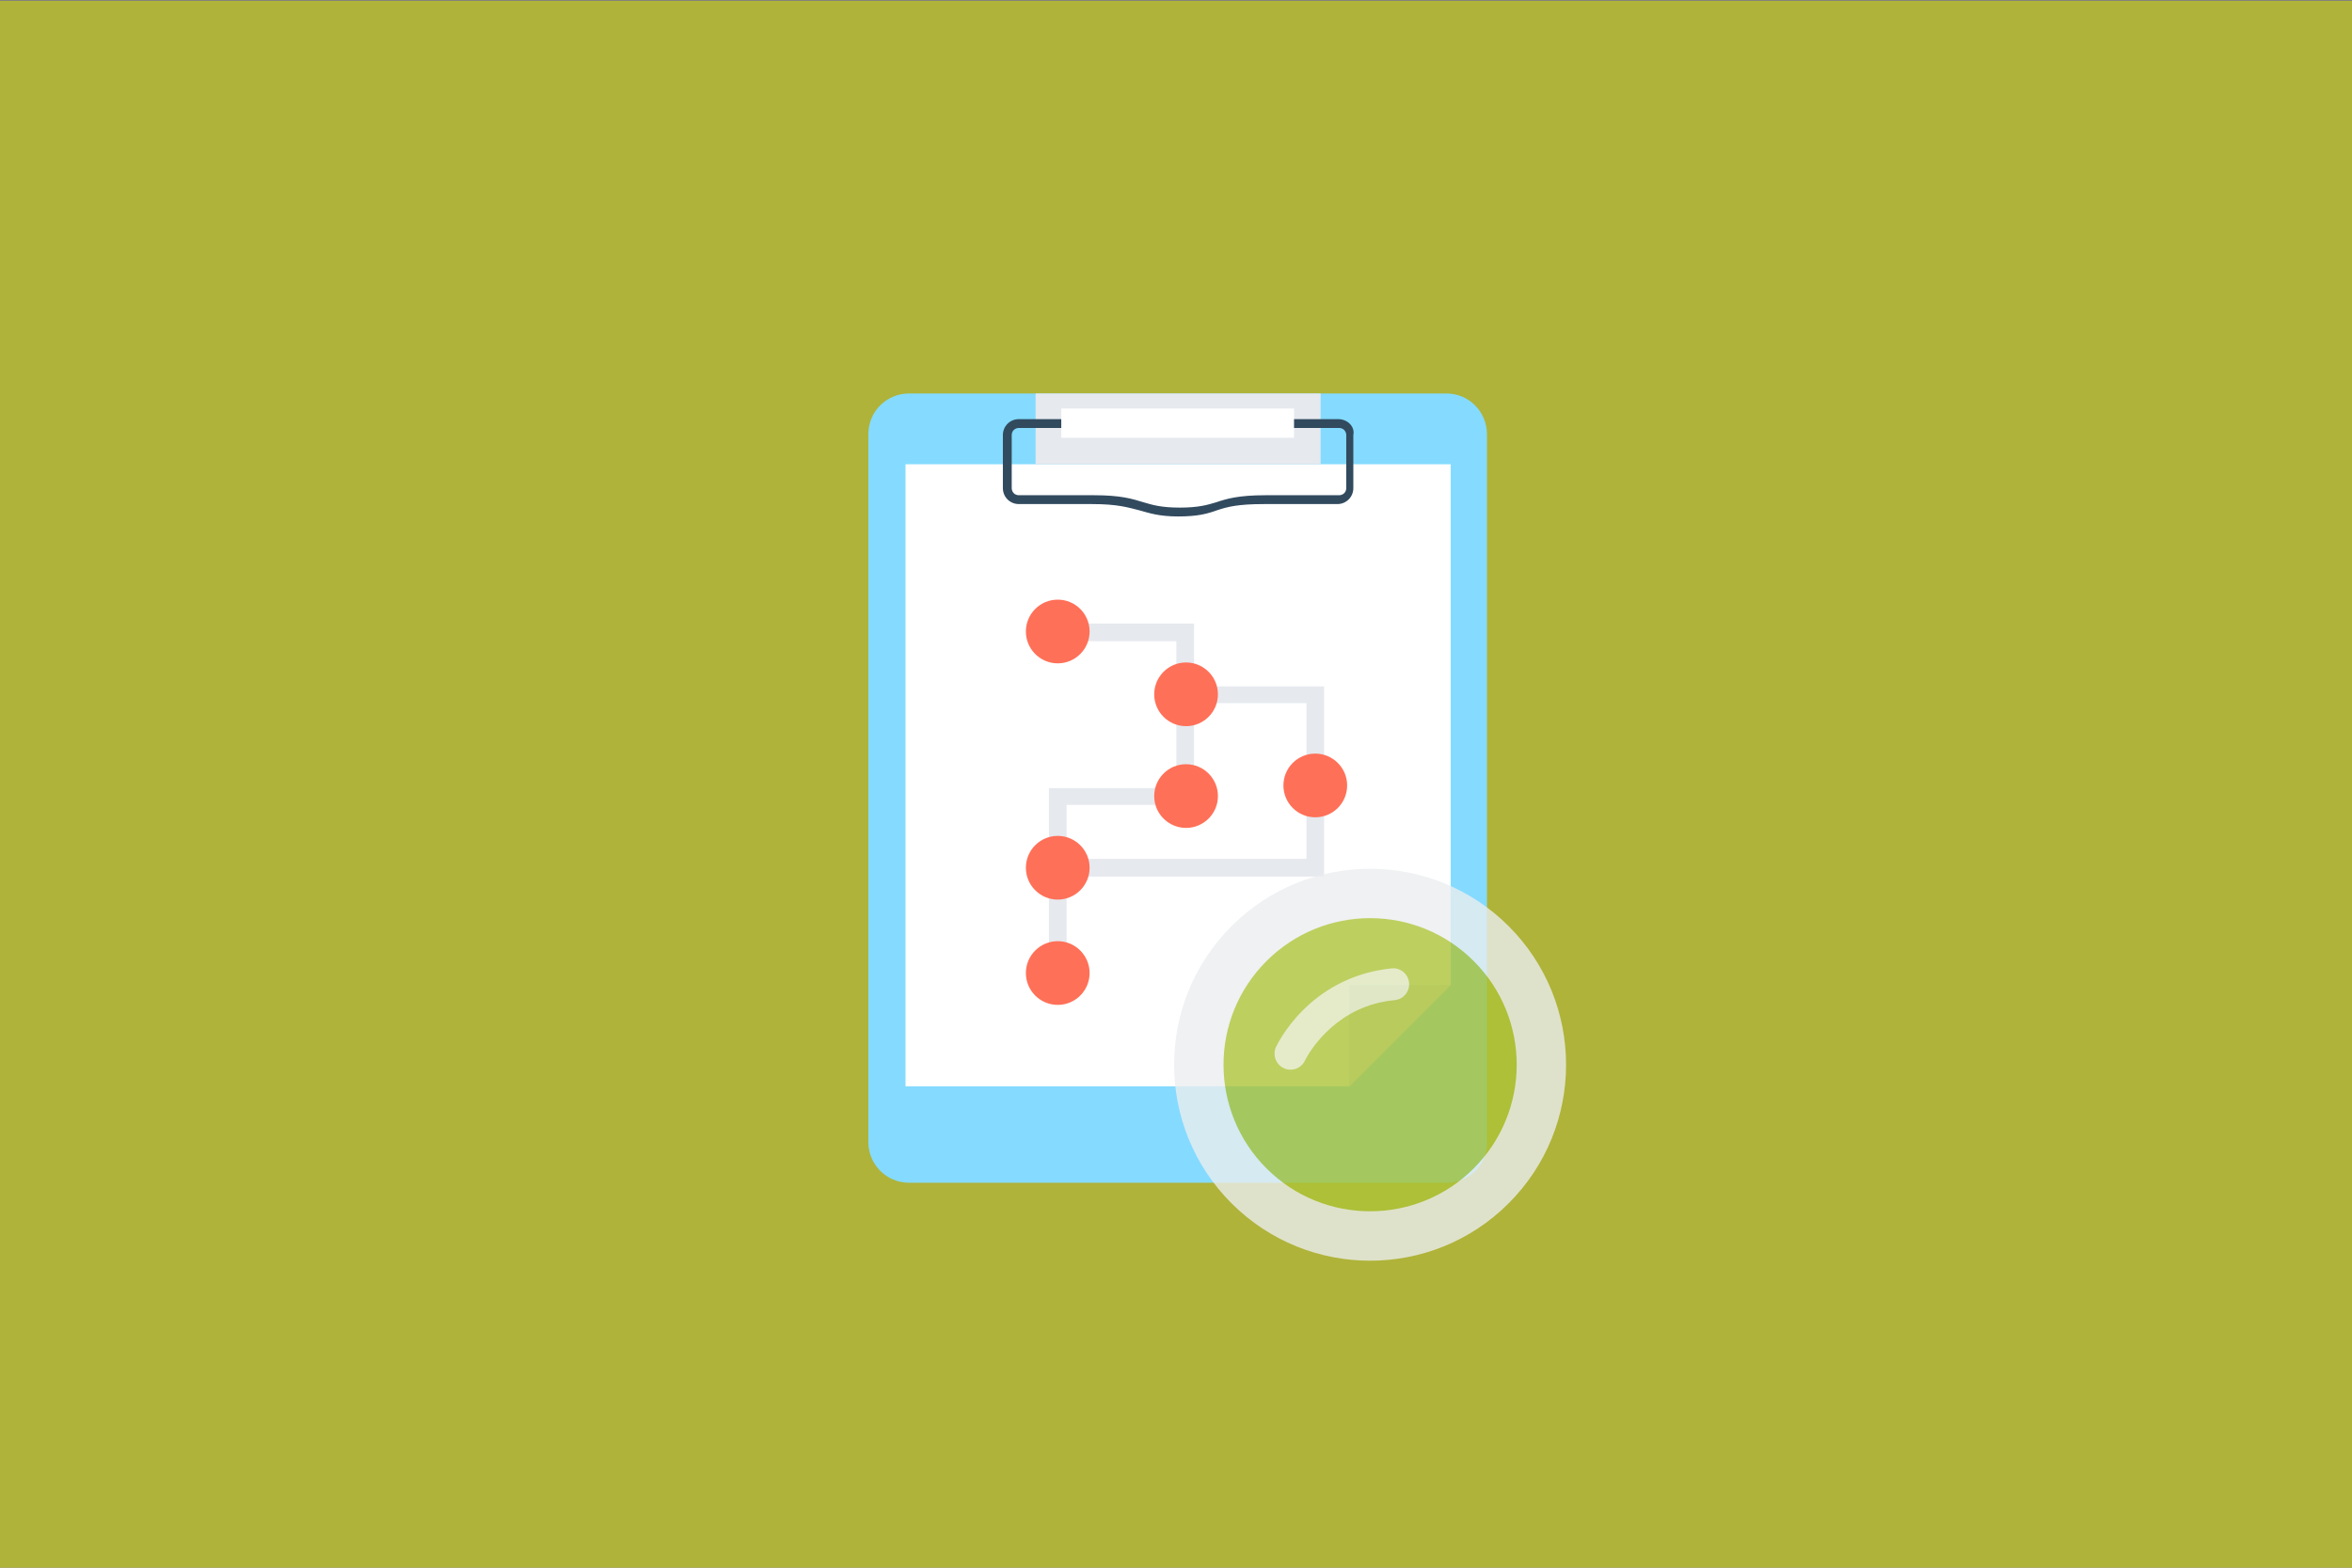 <?xml version="1.0" encoding="UTF-8" standalone="no"?><!DOCTYPE svg PUBLIC "-//W3C//DTD SVG 1.1//EN" "http://www.w3.org/Graphics/SVG/1.1/DTD/svg11.dtd"><svg width="100%" height="100%" viewBox="0 0 300 200" version="1.1" xmlns="http://www.w3.org/2000/svg" xmlns:xlink="http://www.w3.org/1999/xlink" xml:space="preserve" style="fill-rule:evenodd;clip-rule:evenodd;stroke-linejoin:round;stroke-miterlimit:1.414;"><rect x="0" y="0" width="300" height="200" fill="#808080" stroke="none"/><g id="Layer1"><rect x="-0.191" y="0.113" width="300.234" height="200.233" style="fill:#afb339;"/><g><path d="M184.584,150.889l-68.633,0c-2.935,0 -5.192,-2.37 -5.192,-5.192l0,-90.307c0,-2.935 2.37,-5.193 5.192,-5.193l68.521,0c2.935,0 5.192,2.371 5.192,5.193l0,90.307c0.113,2.822 -2.257,5.192 -5.08,5.192Z" style="fill:#84dbff;fill-rule:nonzero;"/><path d="M115.5,59.228l0,79.357l56.667,0l0,-12.869l12.869,0l0,-66.488l-69.536,0Z" style="fill:#fff;fill-rule:nonzero;"/><path d="M172.167,138.585l12.869,-12.869l-12.869,0l0,12.869Z" style="fill:#e6e9ee;fill-rule:nonzero;"/><rect x="132.094" y="50.197" width="36.349" height="9.031" style="fill:#e6e9ee;"/><path d="M170.7,53.471l-20.319,0l-20.432,0c-1.129,0 -2.032,0.903 -2.032,2.032l0,6.773c0,1.129 0.903,2.032 2.032,2.032l9.369,0c3.274,0 4.628,0.451 5.983,0.79c1.242,0.339 2.483,0.79 4.967,0.79c2.483,0 3.725,-0.339 4.967,-0.79c1.354,-0.452 2.709,-0.79 5.983,-0.79l9.369,0c1.129,0 2.032,-0.903 2.032,-2.032l0,-6.773c0.226,-1.129 -0.79,-2.032 -1.919,-2.032Zm1.016,8.805c0,0.564 -0.452,0.903 -0.903,0.903l-9.37,0c-3.499,0 -4.967,0.451 -6.321,0.903c-1.129,0.339 -2.258,0.677 -4.628,0.677c-2.371,0 -3.5,-0.338 -4.629,-0.677c-1.467,-0.452 -2.935,-0.903 -6.321,-0.903l-9.595,0c-0.565,0 -0.903,-0.452 -0.903,-0.903l0,-6.773c0,-0.565 0.451,-0.903 0.903,-0.903l40.864,0c0.564,0 0.903,0.451 0.903,0.903l0,6.773Z" style="fill:#324a5e;fill-rule:nonzero;"/><rect x="135.367" y="52.116" width="29.688" height="3.725" style="fill:#fff;"/><path d="M168.894,87.562l-16.594,0l0,-8.015l-17.384,0l0,2.258l15.126,0l0,18.738l-16.255,0l0,23.706l2.258,0l0,-12.417l32.849,0l0,-24.27Zm-2.258,22.012l-30.591,0l0,-6.886l16.255,0l0,-12.981l14.336,0l0,19.867Z" style="fill:#e6e9ee;fill-rule:nonzero;"/><circle cx="134.916" cy="80.563" r="4.064" style="fill:#ff7058;"/><circle cx="151.284" cy="88.578" r="4.064" style="fill:#ff7058;"/><circle cx="167.765" cy="100.205" r="4.064" style="fill:#ff7058;"/><circle cx="151.284" cy="101.559" r="4.064" style="fill:#ff7058;"/><circle cx="134.916" cy="110.703" r="4.064" style="fill:#ff7058;"/><circle cx="134.916" cy="124.136" r="4.064" style="fill:#ff7058;"/></g><g><g opacity="0.8"><circle cx="175.132" cy="136.018" r="22.806" style="fill:#acc337;"/><path d="M157.08,118.158c-9.76,9.763 -9.76,25.594 0,35.352c9.773,9.768 25.592,9.768 35.352,0.003c9.763,-9.761 9.763,-25.592 0,-35.355c-9.76,-9.762 -25.579,-9.762 -35.352,0Zm30.898,30.901c-7.296,7.295 -19.133,7.3 -26.439,0c-7.303,-7.304 -7.303,-19.144 0,-26.444c7.306,-7.304 19.143,-7.304 26.439,-0.003c7.306,7.303 7.303,19.146 0,26.447Z" style="fill:#ebedef;fill-rule:nonzero;"/><path d="M162.751,133.573c-0.46,1.02 -0.017,2.236 1.003,2.703c1.018,0.477 2.236,0.022 2.706,-0.991c0,0 0.017,-0.049 0.114,-0.229c0.709,-1.293 4.118,-6.792 11.326,-7.459c0.872,-0.085 1.561,-0.706 1.773,-1.51c0.056,-0.224 0.085,-0.467 0.056,-0.716c-0.107,-1.12 -1.103,-1.943 -2.221,-1.831c-10.622,1.088 -14.65,9.824 -14.757,10.033Z" style="fill:#f4f5f5;fill-opacity:0.694;fill-rule:nonzero;"/></g></g></g></svg>